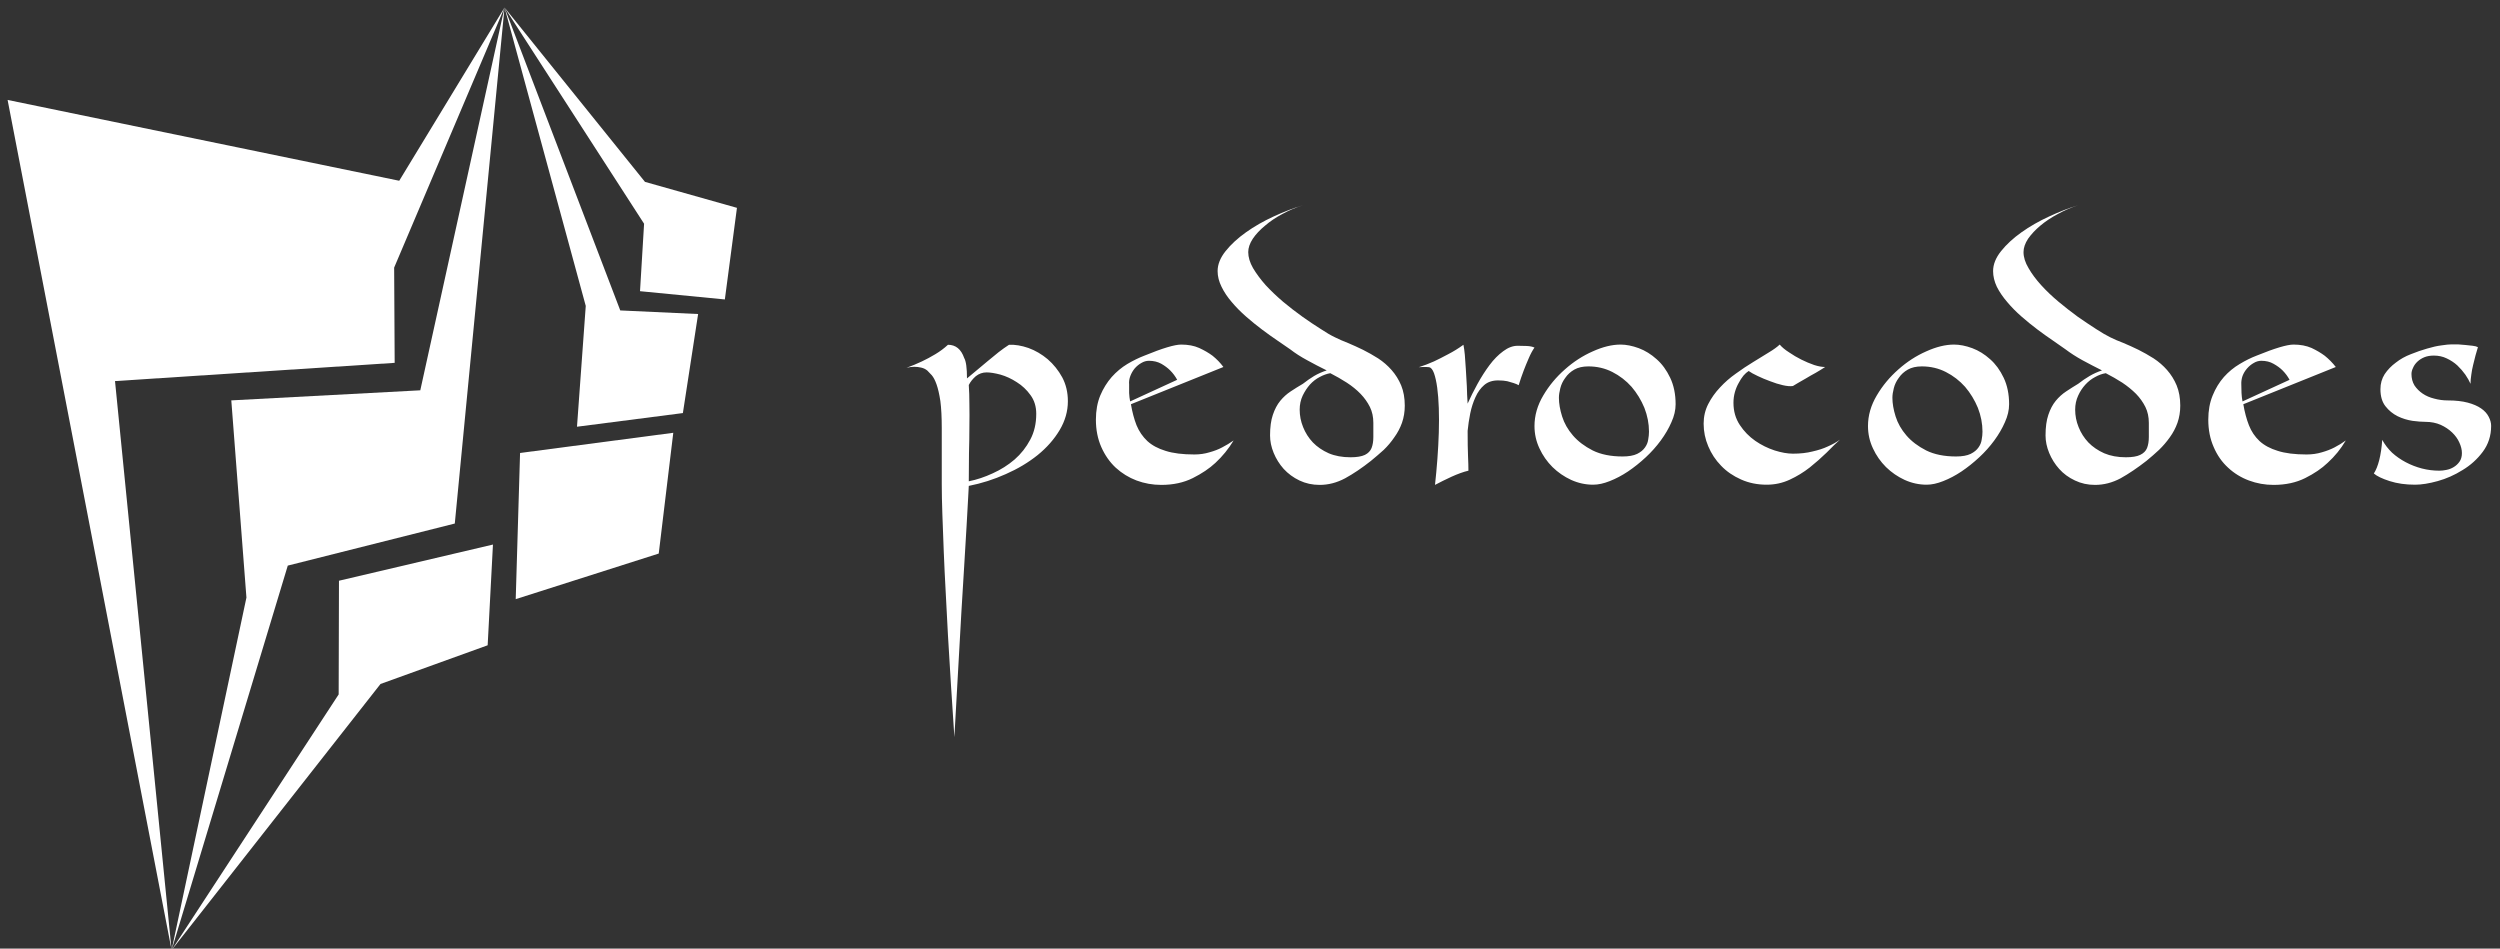 <svg data-v-423bf9ae="" xmlns="http://www.w3.org/2000/svg" viewBox="0 0 282 107" class="iconLeft"><rect x="0" y="0" width="282" height="107" fill="#333333" stroke="none"/><!----><!----><!----><g data-v-423bf9ae="" id="1731bcde-3b49-4ddb-810d-4f5930539cd7" fill="white" transform="matrix(2.258,0,0,2.258,105.418,23.062)"><path d="M3.72 7.01L3.72 7.01L3.72 7.01Q4.17 6.99 4.69 7.17L4.69 7.17L4.69 7.17Q5.21 7.36 5.65 7.73L5.65 7.73L5.65 7.73Q6.09 8.11 6.38 8.64L6.38 8.64L6.38 8.64Q6.66 9.17 6.66 9.83L6.66 9.83L6.66 9.83Q6.66 10.58 6.25 11.27L6.25 11.27L6.25 11.27Q5.84 11.96 5.15 12.52L5.15 12.52L5.15 12.52Q4.45 13.08 3.56 13.47L3.56 13.47L3.56 13.47Q2.67 13.87 1.71 14.06L1.71 14.06L1.71 14.06Q1.71 14.07 1.68 14.62L1.68 14.62L1.68 14.62Q1.65 15.18 1.60 16.06L1.60 16.06L1.60 16.06Q1.54 16.94 1.48 18.07L1.48 18.07L1.48 18.07Q1.41 19.19 1.34 20.37L1.34 20.37L1.34 20.37Q1.19 23.13 0.99 26.61L0.99 26.61L0.99 26.61Q0.81 23.94 0.67 21.53L0.67 21.53L0.67 21.53Q0.62 20.51 0.56 19.43L0.56 19.43L0.56 19.43Q0.50 18.35 0.46 17.35L0.46 17.35L0.46 17.35Q0.42 16.34 0.39 15.47L0.39 15.47L0.39 15.47Q0.36 14.60 0.36 13.99L0.36 13.99L0.36 11.19L0.36 11.19Q0.36 10.35 0.29 9.82L0.29 9.82L0.29 9.82Q0.21 9.30 0.10 8.99L0.10 8.99L0.10 8.99Q-0.01 8.68-0.14 8.53L-0.14 8.53L-0.14 8.53Q-0.27 8.39-0.36 8.30L-0.36 8.30L-0.36 8.30Q-0.49 8.19-0.67 8.15L-0.67 8.15L-0.67 8.15Q-0.84 8.11-1.01 8.11L-1.01 8.11L-1.01 8.11Q-1.20 8.11-1.40 8.16L-1.40 8.16L-1.40 8.16Q-1.01 8.02-0.63 7.84L-0.63 7.84L-0.63 7.84Q-0.31 7.69 0.04 7.48L0.04 7.48L0.04 7.48Q0.39 7.27 0.67 7.01L0.67 7.01L0.67 7.01Q1.25 7.01 1.48 7.67L1.48 7.67L1.48 7.67Q1.62 7.91 1.62 8.69L1.62 8.69L1.62 8.69Q1.83 8.51 2.10 8.29L2.10 8.29L2.10 8.29Q2.37 8.06 2.65 7.83L2.65 7.83L2.65 7.83Q2.93 7.60 3.20 7.38L3.20 7.38L3.20 7.38Q3.47 7.17 3.72 7.01ZM1.71 13.83L1.71 13.83L1.71 13.83Q2.31 13.71 2.91 13.43L2.91 13.43L2.91 13.43Q3.51 13.16 4.00 12.74L4.00 12.74L4.00 12.74Q4.48 12.32 4.78 11.75L4.78 11.75L4.78 11.75Q5.08 11.19 5.08 10.46L5.08 10.46L5.08 10.46Q5.08 9.91 4.79 9.52L4.79 9.52L4.79 9.52Q4.51 9.13 4.11 8.88L4.11 8.88L4.11 8.88Q3.71 8.62 3.29 8.50L3.29 8.50L3.29 8.50Q2.87 8.39 2.60 8.39L2.60 8.39L2.60 8.39Q2.30 8.39 2.06 8.58L2.06 8.58L2.06 8.58Q1.83 8.78 1.71 9.02L1.71 9.02L1.71 9.02Q1.74 9.44 1.74 9.97L1.74 9.97L1.74 9.97Q1.75 10.50 1.74 11.12L1.74 11.12L1.74 11.12Q1.74 11.73 1.72 12.42L1.72 12.42L1.72 12.42Q1.71 13.10 1.71 13.83ZM12.98 12.49L12.98 12.49L12.98 12.49Q13.38 12.49 13.74 12.38L13.74 12.38L13.74 12.38Q14.10 12.28 14.36 12.14L14.36 12.14L14.36 12.14Q14.67 11.98 14.94 11.79L14.94 11.79L14.94 11.79Q14.56 12.42 14.03 12.91L14.03 12.91L14.03 12.91Q13.58 13.33 12.90 13.67L12.90 13.67L12.90 13.67Q12.22 14.01 11.33 14.01L11.33 14.01L11.33 14.01Q10.68 14.01 10.09 13.79L10.09 13.79L10.09 13.79Q9.51 13.57 9.05 13.15L9.05 13.15L9.05 13.15Q8.60 12.73 8.33 12.12L8.33 12.12L8.33 12.12Q8.06 11.51 8.06 10.75L8.06 10.75L8.06 10.75Q8.06 10.07 8.28 9.54L8.28 9.54L8.28 9.54Q8.50 9.02 8.85 8.62L8.85 8.62L8.85 8.62Q9.20 8.23 9.63 7.97L9.63 7.97L9.63 7.97Q10.07 7.71 10.49 7.55L10.49 7.55L10.49 7.55Q11.83 7 12.32 7L12.32 7L12.32 7Q12.84 7 13.22 7.17L13.22 7.17L13.22 7.17Q13.61 7.35 13.89 7.56L13.89 7.56L13.89 7.56Q14.20 7.81 14.43 8.12L14.43 8.12L9.81 9.98L9.81 9.98Q9.91 10.57 10.09 11.03L10.09 11.03L10.09 11.03Q10.28 11.49 10.63 11.82L10.63 11.82L10.63 11.82Q10.98 12.14 11.54 12.31L11.54 12.31L11.54 12.31Q12.10 12.49 12.98 12.49ZM10.71 7.81L10.71 7.81L10.71 7.81Q10.51 7.81 10.33 7.92L10.33 7.92L10.33 7.92Q10.15 8.02 10.00 8.19L10.00 8.19L10.00 8.19Q9.86 8.36 9.78 8.57L9.78 8.57L9.78 8.57Q9.70 8.78 9.72 8.99L9.72 8.99L9.72 8.99Q9.72 9.21 9.72 9.42L9.72 9.42L9.72 9.42Q9.73 9.63 9.77 9.84L9.77 9.84L12.12 8.76L12.12 8.76Q11.98 8.50 11.77 8.29L11.77 8.29L11.77 8.29Q11.59 8.11 11.33 7.96L11.33 7.96L11.33 7.96Q11.06 7.81 10.71 7.81ZM14.14 3.33L14.14 3.33L14.14 3.33Q14.14 2.83 14.54 2.33L14.54 2.33L14.54 2.33Q14.94 1.83 15.56 1.39L15.56 1.39L15.56 1.39Q16.18 0.95 16.94 0.60L16.94 0.60L16.94 0.60Q17.70 0.25 18.40 0.04L18.40 0.04L18.40 0.04Q17.86 0.21 17.37 0.48L17.37 0.48L17.37 0.48Q16.88 0.74 16.51 1.06L16.51 1.06L16.51 1.06Q16.13 1.37 15.90 1.71L15.90 1.71L15.90 1.71Q15.67 2.06 15.67 2.38L15.67 2.38L15.67 2.38Q15.67 2.76 15.91 3.18L15.91 3.18L15.91 3.18Q16.16 3.60 16.54 4.03L16.54 4.03L16.54 4.03Q16.93 4.45 17.41 4.86L17.41 4.86L17.41 4.86Q17.89 5.26 18.38 5.61L18.38 5.61L18.38 5.61Q18.86 5.95 19.29 6.22L19.29 6.22L19.29 6.22Q19.71 6.50 20.01 6.64L20.01 6.64L20.01 6.64Q20.29 6.78 20.65 6.92L20.65 6.92L20.65 6.92Q21.01 7.07 21.40 7.26L21.40 7.26L21.40 7.26Q21.78 7.45 22.16 7.69L22.16 7.69L22.16 7.69Q22.54 7.94 22.83 8.27L22.83 8.27L22.83 8.27Q23.13 8.61 23.31 9.04L23.31 9.04L23.31 9.04Q23.49 9.48 23.49 10.05L23.49 10.05L23.49 10.05Q23.49 10.51 23.35 10.91L23.35 10.91L23.35 10.91Q23.21 11.30 22.97 11.63L22.97 11.63L22.97 11.63Q22.74 11.97 22.44 12.26L22.44 12.26L22.44 12.26Q22.13 12.54 21.80 12.81L21.80 12.81L21.80 12.81Q21.13 13.34 20.51 13.68L20.51 13.68L20.51 13.68Q19.89 14.01 19.24 14.01L19.24 14.01L19.24 14.01Q18.69 14.01 18.23 13.79L18.23 13.79L18.23 13.79Q17.77 13.57 17.44 13.21L17.44 13.21L17.44 13.21Q17.12 12.85 16.94 12.41L16.94 12.41L16.94 12.41Q16.76 11.97 16.76 11.54L16.76 11.54L16.76 11.54Q16.76 10.92 16.90 10.51L16.90 10.51L16.90 10.51Q17.04 10.09 17.27 9.81L17.27 9.81L17.27 9.81Q17.50 9.53 17.79 9.34L17.79 9.34L17.79 9.34Q18.09 9.14 18.40 8.96L18.40 8.96L18.40 8.96Q18.68 8.74 18.96 8.57L18.96 8.57L18.96 8.57Q19.25 8.40 19.59 8.29L19.59 8.29L19.59 8.29Q19.08 8.04 18.61 7.78L18.61 7.78L18.61 7.78Q18.13 7.52 17.77 7.24L17.77 7.24L17.77 7.24Q17.50 7.06 17.13 6.80L17.13 6.80L17.13 6.80Q16.76 6.55 16.36 6.25L16.36 6.25L16.36 6.25Q15.96 5.95 15.56 5.60L15.56 5.60L15.56 5.60Q15.16 5.25 14.85 4.88L14.85 4.88L14.85 4.88Q14.53 4.51 14.34 4.12L14.34 4.12L14.34 4.12Q14.14 3.72 14.14 3.33ZM21.92 10.91L21.92 10.91L21.92 10.91Q21.92 10.47 21.75 10.12L21.75 10.12L21.75 10.12Q21.57 9.76 21.28 9.46L21.28 9.46L21.28 9.46Q20.99 9.16 20.59 8.90L20.59 8.90L20.59 8.90Q20.20 8.65 19.77 8.43L19.77 8.43L19.77 8.43Q19.52 8.47 19.24 8.62L19.24 8.62L19.24 8.62Q18.97 8.76 18.75 9.00L18.75 9.00L18.75 9.00Q18.54 9.24 18.39 9.55L18.39 9.55L18.39 9.55Q18.24 9.87 18.24 10.25L18.24 10.25L18.24 10.25Q18.24 10.70 18.41 11.12L18.41 11.12L18.41 11.12Q18.58 11.55 18.90 11.89L18.90 11.89L18.90 11.89Q19.22 12.22 19.69 12.43L19.69 12.43L19.69 12.43Q20.16 12.63 20.78 12.63L20.78 12.63L20.78 12.63Q21.25 12.63 21.50 12.51L21.50 12.51L21.50 12.51Q21.74 12.39 21.83 12.17L21.83 12.17L21.83 12.17Q21.92 11.94 21.92 11.62L21.92 11.62L21.92 11.62Q21.92 11.30 21.92 10.91ZM29.13 7.06L29.13 7.06L29.13 7.06Q29.34 7.06 29.58 7.07L29.58 7.07L29.58 7.07Q29.82 7.08 29.97 7.15L29.97 7.15L29.97 7.15Q29.82 7.36 29.68 7.69L29.68 7.69L29.68 7.69Q29.54 8.01 29.43 8.30L29.43 8.30L29.43 8.30Q29.29 8.67 29.18 9.03L29.18 9.03L29.18 9.03Q29.08 8.97 28.92 8.92L28.92 8.92L28.92 8.92Q28.80 8.88 28.61 8.83L28.61 8.83L28.61 8.83Q28.42 8.79 28.15 8.79L28.15 8.79L28.15 8.79Q27.73 8.79 27.46 9.02L27.46 9.02L27.46 9.02Q27.19 9.25 27.02 9.63L27.02 9.63L27.02 9.63Q26.85 10.00 26.76 10.44L26.76 10.44L26.76 10.44Q26.67 10.89 26.63 11.31L26.63 11.31L26.63 11.31Q26.63 12.12 26.65 12.57L26.65 12.57L26.65 12.57Q26.67 13.02 26.67 13.30L26.67 13.30L26.67 13.30Q26.49 13.34 26.27 13.42L26.27 13.42L26.27 13.42Q26.05 13.50 25.83 13.60L25.83 13.60L25.83 13.60Q25.61 13.71 25.39 13.81L25.39 13.81L25.39 13.81Q25.17 13.92 25.00 14.01L25.00 14.01L25.00 14.01Q25.07 13.38 25.12 12.71L25.12 12.71L25.12 12.71Q25.17 12.04 25.19 11.40L25.19 11.40L25.19 11.40Q25.21 10.75 25.19 10.17L25.19 10.17L25.19 10.17Q25.17 9.59 25.11 9.15L25.11 9.15L25.11 9.15Q25.05 8.71 24.95 8.43L24.95 8.43L24.95 8.43Q24.85 8.16 24.71 8.13L24.71 8.13L24.71 8.13Q24.64 8.12 24.56 8.12L24.56 8.12L24.56 8.12Q24.47 8.12 24.39 8.12L24.39 8.12L24.39 8.12Q24.29 8.12 24.19 8.13L24.19 8.13L24.19 8.13Q24.57 8.01 24.95 7.84L24.95 7.84L24.95 7.84Q25.27 7.69 25.66 7.48L25.66 7.48L25.66 7.48Q26.05 7.28 26.42 7.01L26.42 7.01L26.42 7.01Q26.46 7.20 26.49 7.51L26.49 7.51L26.49 7.51Q26.52 7.83 26.54 8.22L26.54 8.22L26.54 8.22Q26.57 8.62 26.59 9.07L26.59 9.07L26.59 9.07Q26.60 9.52 26.63 9.95L26.63 9.95L26.63 9.95Q26.84 9.48 27.12 8.97L27.12 8.97L27.12 8.97Q27.40 8.46 27.72 8.03L27.72 8.03L27.72 8.03Q28.04 7.60 28.41 7.33L28.41 7.33L28.41 7.33Q28.77 7.06 29.13 7.06ZM31.19 9.66L31.19 9.66L31.19 9.66Q31.19 10.08 31.35 10.59L31.35 10.59L31.35 10.59Q31.51 11.10 31.89 11.54L31.89 11.54L31.89 11.54Q32.27 11.98 32.88 12.29L32.88 12.29L32.88 12.29Q33.49 12.59 34.37 12.59L34.37 12.59L34.37 12.59Q34.83 12.59 35.10 12.46L35.10 12.46L35.10 12.46Q35.36 12.33 35.49 12.14L35.49 12.14L35.49 12.14Q35.62 11.96 35.65 11.75L35.65 11.75L35.65 11.75Q35.69 11.54 35.69 11.35L35.69 11.35L35.69 11.35Q35.69 10.75 35.46 10.16L35.46 10.16L35.46 10.16Q35.22 9.58 34.82 9.11L34.82 9.11L34.82 9.11Q34.41 8.65 33.86 8.37L33.86 8.37L33.86 8.37Q33.31 8.09 32.66 8.09L32.66 8.09L32.66 8.09Q32.24 8.09 31.96 8.25L31.96 8.25L31.96 8.25Q31.68 8.41 31.51 8.66L31.51 8.66L31.51 8.66Q31.33 8.90 31.26 9.18L31.26 9.18L31.26 9.18Q31.19 9.45 31.19 9.66ZM34.27 7L34.27 7L34.27 7Q34.69 7 35.18 7.18L35.18 7.18L35.18 7.18Q35.66 7.36 36.07 7.73L36.07 7.73L36.07 7.73Q36.48 8.09 36.75 8.66L36.75 8.66L36.75 8.66Q37.02 9.23 37.02 9.98L37.02 9.98L37.02 9.98Q37.02 10.42 36.81 10.88L36.81 10.88L36.81 10.88Q36.61 11.34 36.28 11.79L36.28 11.79L36.28 11.79Q35.95 12.24 35.53 12.63L35.53 12.63L35.53 12.63Q35.10 13.03 34.64 13.34L34.64 13.34L34.64 13.34Q34.19 13.64 33.73 13.82L33.73 13.82L33.73 13.82Q33.28 14 32.90 14L32.90 14L32.90 14Q32.33 14 31.80 13.76L31.80 13.76L31.80 13.76Q31.28 13.52 30.87 13.12L30.87 13.12L30.87 13.12Q30.46 12.71 30.22 12.19L30.22 12.19L30.22 12.19Q29.97 11.66 29.97 11.07L29.97 11.07L29.97 11.07Q29.97 10.28 30.41 9.54L30.41 9.54L30.41 9.54Q30.84 8.81 31.49 8.24L31.49 8.24L31.49 8.24Q32.13 7.67 32.88 7.34L32.88 7.34L32.88 7.34Q33.63 7 34.27 7ZM42.22 7L42.22 7L42.22 7Q42.39 7.20 42.69 7.39L42.69 7.39L42.69 7.39Q42.98 7.59 43.30 7.75L43.30 7.75L43.30 7.75Q43.62 7.91 43.94 8.02L43.94 8.02L43.94 8.02Q44.25 8.12 44.49 8.12L44.49 8.12L44.49 8.12Q44.28 8.26 44.02 8.41L44.02 8.41L44.02 8.41Q43.76 8.55 43.53 8.69L43.53 8.69L43.53 8.69Q43.30 8.82 43.13 8.92L43.13 8.92L43.13 8.92Q42.95 9.02 42.88 9.07L42.88 9.07L42.88 9.07Q42.69 9.10 42.38 9.03L42.38 9.03L42.38 9.03Q42.07 8.96 41.74 8.83L41.74 8.83L41.74 8.83Q41.41 8.71 41.12 8.57L41.12 8.57L41.12 8.57Q40.82 8.43 40.67 8.32L40.67 8.32L40.67 8.32Q40.54 8.40 40.41 8.55L40.41 8.55L40.41 8.55Q40.28 8.71 40.17 8.92L40.17 8.92L40.17 8.92Q40.05 9.13 39.98 9.38L39.98 9.38L39.98 9.38Q39.91 9.63 39.91 9.91L39.91 9.91L39.91 9.91Q39.91 10.54 40.23 11.02L40.23 11.02L40.23 11.02Q40.54 11.49 41.00 11.81L41.00 11.81L41.00 11.81Q41.45 12.12 41.97 12.29L41.97 12.29L41.97 12.29Q42.48 12.45 42.88 12.45L42.88 12.45L42.88 12.45Q43.43 12.45 43.86 12.34L43.86 12.34L43.86 12.34Q44.30 12.24 44.60 12.10L44.60 12.10L44.60 12.10Q44.97 11.94 45.23 11.75L45.23 11.75L45.23 11.75Q44.94 12.01 44.56 12.40L44.56 12.40L44.56 12.40Q44.17 12.78 43.72 13.14L43.72 13.14L43.72 13.14Q43.26 13.50 42.72 13.75L42.72 13.75L42.72 13.75Q42.18 14 41.57 14L41.57 14L41.57 14Q40.87 14 40.29 13.74L40.29 13.74L40.29 13.74Q39.70 13.48 39.29 13.05L39.29 13.05L39.29 13.05Q38.88 12.63 38.65 12.08L38.65 12.08L38.65 12.08Q38.42 11.54 38.42 10.95L38.42 10.95L38.42 10.95Q38.42 10.42 38.65 9.97L38.65 9.97L38.65 9.97Q38.88 9.52 39.24 9.14L39.24 9.14L39.24 9.14Q39.59 8.76 40.03 8.45L40.03 8.45L40.03 8.45Q40.47 8.13 40.90 7.87L40.90 7.87L40.90 7.87Q41.33 7.60 41.68 7.39L41.68 7.39L41.68 7.39Q42.03 7.18 42.22 7ZM47.85 9.66L47.85 9.66L47.85 9.66Q47.85 10.08 48.01 10.59L48.01 10.59L48.01 10.59Q48.17 11.10 48.55 11.54L48.55 11.54L48.55 11.54Q48.93 11.98 49.54 12.29L49.54 12.29L49.54 12.29Q50.15 12.59 51.03 12.59L51.03 12.59L51.03 12.59Q51.49 12.59 51.76 12.46L51.76 12.46L51.76 12.46Q52.02 12.33 52.15 12.14L52.15 12.14L52.15 12.14Q52.28 11.96 52.31 11.75L52.31 11.75L52.31 11.75Q52.35 11.54 52.35 11.35L52.35 11.35L52.35 11.35Q52.35 10.75 52.12 10.16L52.12 10.16L52.12 10.16Q51.88 9.58 51.48 9.11L51.48 9.11L51.48 9.11Q51.07 8.65 50.52 8.37L50.52 8.37L50.52 8.37Q49.97 8.09 49.32 8.09L49.32 8.09L49.32 8.09Q48.90 8.09 48.62 8.25L48.62 8.25L48.62 8.25Q48.34 8.41 48.17 8.66L48.17 8.66L48.17 8.66Q47.99 8.90 47.92 9.18L47.92 9.18L47.92 9.18Q47.85 9.45 47.85 9.66ZM50.93 7L50.93 7L50.93 7Q51.35 7 51.84 7.18L51.84 7.18L51.84 7.18Q52.32 7.36 52.73 7.73L52.73 7.73L52.73 7.73Q53.14 8.09 53.41 8.66L53.41 8.66L53.41 8.66Q53.68 9.23 53.68 9.98L53.68 9.98L53.68 9.98Q53.68 10.42 53.47 10.88L53.47 10.88L53.47 10.88Q53.27 11.34 52.94 11.79L52.94 11.79L52.94 11.79Q52.61 12.24 52.19 12.63L52.19 12.63L52.19 12.63Q51.76 13.03 51.30 13.34L51.30 13.34L51.30 13.34Q50.85 13.64 50.39 13.82L50.39 13.82L50.39 13.82Q49.94 14 49.56 14L49.56 14L49.56 14Q48.99 14 48.46 13.76L48.46 13.76L48.46 13.76Q47.94 13.52 47.53 13.12L47.53 13.12L47.53 13.12Q47.12 12.71 46.88 12.19L46.88 12.19L46.88 12.19Q46.63 11.66 46.63 11.07L46.63 11.07L46.63 11.07Q46.63 10.28 47.07 9.54L47.07 9.54L47.07 9.54Q47.50 8.81 48.15 8.24L48.15 8.24L48.15 8.24Q48.79 7.67 49.54 7.34L49.54 7.34L49.54 7.34Q50.29 7 50.93 7ZM52.88 3.33L52.88 3.33L52.88 3.33Q52.88 2.83 53.28 2.33L53.28 2.33L53.28 2.33Q53.68 1.83 54.30 1.39L54.30 1.39L54.30 1.39Q54.92 0.95 55.68 0.60L55.68 0.60L55.68 0.60Q56.43 0.25 57.13 0.04L57.13 0.04L57.13 0.04Q56.60 0.21 56.11 0.48L56.11 0.48L56.11 0.48Q55.62 0.74 55.24 1.06L55.24 1.06L55.24 1.06Q54.87 1.37 54.63 1.71L54.63 1.71L54.63 1.71Q54.40 2.06 54.40 2.38L54.40 2.38L54.40 2.38Q54.40 2.76 54.65 3.18L54.65 3.18L54.65 3.18Q54.89 3.60 55.28 4.03L55.28 4.03L55.28 4.03Q55.66 4.45 56.15 4.86L56.15 4.86L56.15 4.86Q56.63 5.26 57.11 5.61L57.11 5.61L57.11 5.61Q57.60 5.95 58.02 6.22L58.02 6.22L58.02 6.22Q58.45 6.50 58.74 6.64L58.74 6.64L58.74 6.64Q59.02 6.78 59.39 6.92L59.39 6.92L59.39 6.92Q59.75 7.07 60.14 7.26L60.14 7.26L60.14 7.26Q60.52 7.45 60.90 7.69L60.90 7.69L60.90 7.69Q61.28 7.94 61.57 8.27L61.57 8.27L61.57 8.27Q61.87 8.61 62.05 9.04L62.05 9.04L62.05 9.04Q62.23 9.48 62.23 10.05L62.23 10.05L62.23 10.05Q62.23 10.51 62.09 10.91L62.09 10.91L62.09 10.91Q61.95 11.30 61.71 11.63L61.71 11.63L61.71 11.63Q61.47 11.97 61.17 12.26L61.17 12.26L61.17 12.26Q60.87 12.54 60.54 12.81L60.54 12.81L60.54 12.81Q59.86 13.34 59.25 13.68L59.25 13.68L59.25 13.68Q58.63 14.01 57.97 14.01L57.97 14.01L57.97 14.01Q57.43 14.01 56.97 13.79L56.97 13.79L56.97 13.79Q56.50 13.57 56.18 13.21L56.18 13.21L56.18 13.21Q55.86 12.85 55.68 12.41L55.68 12.41L55.68 12.41Q55.50 11.97 55.50 11.54L55.50 11.54L55.50 11.54Q55.50 10.92 55.64 10.51L55.64 10.51L55.64 10.51Q55.78 10.09 56.01 9.81L56.01 9.81L56.01 9.81Q56.24 9.53 56.53 9.34L56.53 9.34L56.53 9.34Q56.83 9.14 57.13 8.96L57.13 8.96L57.13 8.96Q57.41 8.74 57.70 8.57L57.70 8.57L57.70 8.57Q57.99 8.40 58.32 8.29L58.32 8.29L58.32 8.29Q57.82 8.04 57.34 7.78L57.34 7.78L57.34 7.78Q56.87 7.52 56.50 7.24L56.50 7.24L56.50 7.24Q56.24 7.06 55.87 6.80L55.87 6.80L55.87 6.80Q55.50 6.55 55.10 6.25L55.10 6.25L55.10 6.25Q54.70 5.95 54.30 5.60L54.30 5.60L54.30 5.60Q53.90 5.25 53.59 4.88L53.59 4.88L53.59 4.88Q53.27 4.51 53.07 4.12L53.07 4.12L53.07 4.12Q52.88 3.72 52.88 3.33ZM60.66 10.91L60.66 10.91L60.66 10.91Q60.66 10.47 60.49 10.12L60.49 10.12L60.49 10.12Q60.31 9.76 60.02 9.46L60.02 9.46L60.02 9.46Q59.72 9.16 59.33 8.90L59.33 8.90L59.33 8.90Q58.94 8.65 58.51 8.43L58.51 8.43L58.51 8.43Q58.25 8.47 57.98 8.62L57.98 8.62L57.98 8.62Q57.71 8.76 57.49 9.00L57.49 9.00L57.49 9.00Q57.27 9.24 57.13 9.55L57.13 9.55L57.13 9.55Q56.98 9.87 56.98 10.25L56.98 10.25L56.98 10.25Q56.98 10.70 57.15 11.12L57.15 11.12L57.15 11.12Q57.32 11.55 57.64 11.89L57.64 11.89L57.64 11.89Q57.96 12.22 58.43 12.43L58.43 12.43L58.43 12.43Q58.90 12.63 59.51 12.63L59.51 12.63L59.51 12.63Q59.99 12.63 60.23 12.51L60.23 12.51L60.23 12.51Q60.48 12.39 60.57 12.17L60.57 12.17L60.57 12.17Q60.66 11.94 60.66 11.62L60.66 11.62L60.66 11.62Q60.66 11.30 60.66 10.91ZM68.54 12.49L68.54 12.49L68.54 12.49Q68.95 12.49 69.31 12.38L69.31 12.38L69.31 12.38Q69.66 12.28 69.93 12.14L69.93 12.14L69.93 12.14Q70.24 11.98 70.50 11.79L70.50 11.79L70.50 11.79Q70.13 12.42 69.59 12.91L69.59 12.91L69.59 12.91Q69.15 13.33 68.47 13.67L68.47 13.67L68.47 13.67Q67.79 14.01 66.89 14.01L66.89 14.01L66.89 14.01Q66.25 14.01 65.66 13.79L65.66 13.79L65.66 13.79Q65.07 13.57 64.62 13.15L64.62 13.15L64.62 13.15Q64.16 12.73 63.90 12.12L63.90 12.12L63.90 12.12Q63.63 11.51 63.63 10.75L63.63 10.75L63.63 10.75Q63.63 10.07 63.85 9.54L63.85 9.54L63.85 9.54Q64.06 9.02 64.41 8.62L64.41 8.62L64.41 8.62Q64.76 8.23 65.20 7.97L65.20 7.97L65.20 7.97Q65.63 7.71 66.05 7.55L66.05 7.55L66.05 7.55Q67.40 7 67.89 7L67.89 7L67.89 7Q68.40 7 68.79 7.17L68.79 7.17L68.79 7.17Q69.17 7.35 69.45 7.56L69.45 7.56L69.45 7.56Q69.76 7.81 70 8.12L70 8.12L65.38 9.98L65.38 9.98Q65.48 10.57 65.66 11.03L65.66 11.03L65.66 11.03Q65.84 11.49 66.19 11.82L66.19 11.82L66.19 11.82Q66.54 12.14 67.10 12.31L67.10 12.31L67.10 12.31Q67.66 12.49 68.54 12.49ZM66.28 7.81L66.28 7.81L66.28 7.81Q66.08 7.81 65.90 7.92L65.90 7.92L65.90 7.92Q65.72 8.02 65.57 8.19L65.57 8.19L65.57 8.19Q65.42 8.36 65.34 8.57L65.34 8.57L65.34 8.57Q65.27 8.78 65.28 8.99L65.28 8.99L65.28 8.99Q65.28 9.21 65.29 9.42L65.29 9.42L65.29 9.42Q65.30 9.63 65.34 9.84L65.34 9.84L67.69 8.76L67.69 8.76Q67.55 8.50 67.34 8.29L67.34 8.29L67.34 8.29Q67.16 8.11 66.89 7.96L66.89 7.96L66.89 7.96Q66.63 7.81 66.28 7.81ZM74.48 10.86L74.48 10.86L74.48 10.86Q74.21 10.86 73.83 10.81L73.83 10.81L73.83 10.81Q73.44 10.75 73.09 10.58L73.09 10.58L73.09 10.58Q72.73 10.40 72.48 10.08L72.48 10.08L72.48 10.08Q72.23 9.76 72.23 9.23L72.23 9.23L72.23 9.23Q72.23 8.81 72.44 8.48L72.44 8.48L72.44 8.48Q72.66 8.15 73.00 7.90L73.00 7.90L73.00 7.90Q73.33 7.64 73.75 7.48L73.75 7.48L73.75 7.48Q74.17 7.31 74.56 7.20L74.56 7.20L74.56 7.20Q74.96 7.08 75.28 7.04L75.28 7.04L75.28 7.04Q75.61 6.99 75.78 6.99L75.78 6.99L75.78 6.99Q75.91 6.99 76.10 6.99L76.10 6.99L76.10 6.99Q76.29 7 76.47 7.02L76.47 7.02L76.47 7.02Q76.66 7.04 76.84 7.06L76.84 7.06L76.84 7.06Q77.01 7.08 77.10 7.13L77.10 7.13L77.10 7.13Q77.04 7.31 76.98 7.54L76.98 7.54L76.98 7.54Q76.92 7.77 76.86 8.02L76.86 8.02L76.86 8.02Q76.80 8.26 76.77 8.50L76.77 8.50L76.77 8.50Q76.73 8.75 76.73 8.96L76.73 8.96L76.73 8.96Q76.64 8.75 76.47 8.50L76.47 8.50L76.47 8.50Q76.30 8.26 76.07 8.04L76.07 8.04L76.07 8.04Q75.84 7.83 75.54 7.69L75.54 7.69L75.54 7.69Q75.25 7.55 74.90 7.55L74.90 7.55L74.90 7.55Q74.63 7.55 74.43 7.63L74.43 7.63L74.43 7.63Q74.23 7.71 74.08 7.85L74.08 7.85L74.08 7.85Q73.93 7.99 73.86 8.16L73.86 8.16L73.86 8.16Q73.78 8.32 73.78 8.47L73.78 8.47L73.78 8.47Q73.78 8.79 73.93 9.04L73.93 9.04L73.93 9.04Q74.09 9.28 74.34 9.45L74.34 9.45L74.34 9.45Q74.59 9.62 74.92 9.70L74.92 9.70L74.92 9.70Q75.25 9.79 75.60 9.79L75.60 9.79L75.60 9.79Q76.17 9.79 76.59 9.90L76.59 9.90L76.59 9.90Q77 10.01 77.26 10.19L77.26 10.19L77.26 10.19Q77.52 10.37 77.64 10.61L77.64 10.61L77.64 10.61Q77.76 10.84 77.76 11.06L77.76 11.06L77.76 11.06Q77.76 11.80 77.34 12.36L77.34 12.36L77.34 12.36Q76.93 12.91 76.33 13.27L76.33 13.27L76.33 13.27Q75.74 13.64 75.09 13.82L75.09 13.82L75.09 13.82Q74.44 14 73.96 14L73.96 14L73.96 14Q73.25 14 72.69 13.82L72.69 13.82L72.69 13.82Q72.13 13.64 71.90 13.44L71.90 13.44L71.90 13.44Q72.06 13.20 72.17 12.77L72.17 12.77L72.17 12.77Q72.28 12.33 72.32 11.76L72.32 11.76L72.32 11.76Q72.51 12.11 72.81 12.40L72.81 12.40L72.81 12.40Q73.12 12.68 73.50 12.88L73.50 12.88L73.50 12.88Q73.88 13.08 74.30 13.19L74.30 13.19L74.30 13.19Q74.73 13.30 75.18 13.30L75.18 13.30L75.18 13.30Q75.33 13.30 75.53 13.26L75.53 13.26L75.53 13.26Q75.73 13.22 75.89 13.12L75.89 13.12L75.89 13.12Q76.06 13.02 76.18 12.85L76.18 12.85L76.18 12.85Q76.30 12.68 76.30 12.42L76.30 12.42L76.30 12.42Q76.30 12.17 76.17 11.89L76.17 11.89L76.17 11.89Q76.05 11.62 75.81 11.39L75.81 11.39L75.81 11.39Q75.57 11.16 75.24 11.01L75.24 11.01L75.24 11.01Q74.90 10.86 74.48 10.86Z"></path></g><!----><g data-v-423bf9ae="" id="2847a0bc-d8cb-4838-9cae-e5c936504676" transform="matrix(1.087,0,0,1.087,-13.255,-0.239)" stroke="none" fill="white" style="--darkreader-inline-stroke:none;" data-darkreader-inline-stroke=""><g clip-rule="evenodd"><path d="M12.983 10.59l17.018 88.223-5.872-59.049 29.021-1.892-.054-9.883L64.549 1 53.622 18.977z"></path><path d="M59.389 54.548l5.16-53.541-8.74 39.716-19.612 1.045 1.57 20.462-7.766 36.583 12.057-39.899z"></path><path d="M62.8 67.182l.549-10.453-15.979 3.755-.032 11.797-17.337 26.532 21.68-27.616zM65.711 62.394l14.841-4.731 1.509-12.532-15.899 2.095zM72.07 44.502l10.988-1.417 1.581-10.278-8.079-.373L64.549 1l8.43 30.967z"></path><path d="M87.413 31.294l1.256-9.506-9.544-2.694L64.549 1l14.483 22.437-.422 7z"></path></g></g><!----></svg>